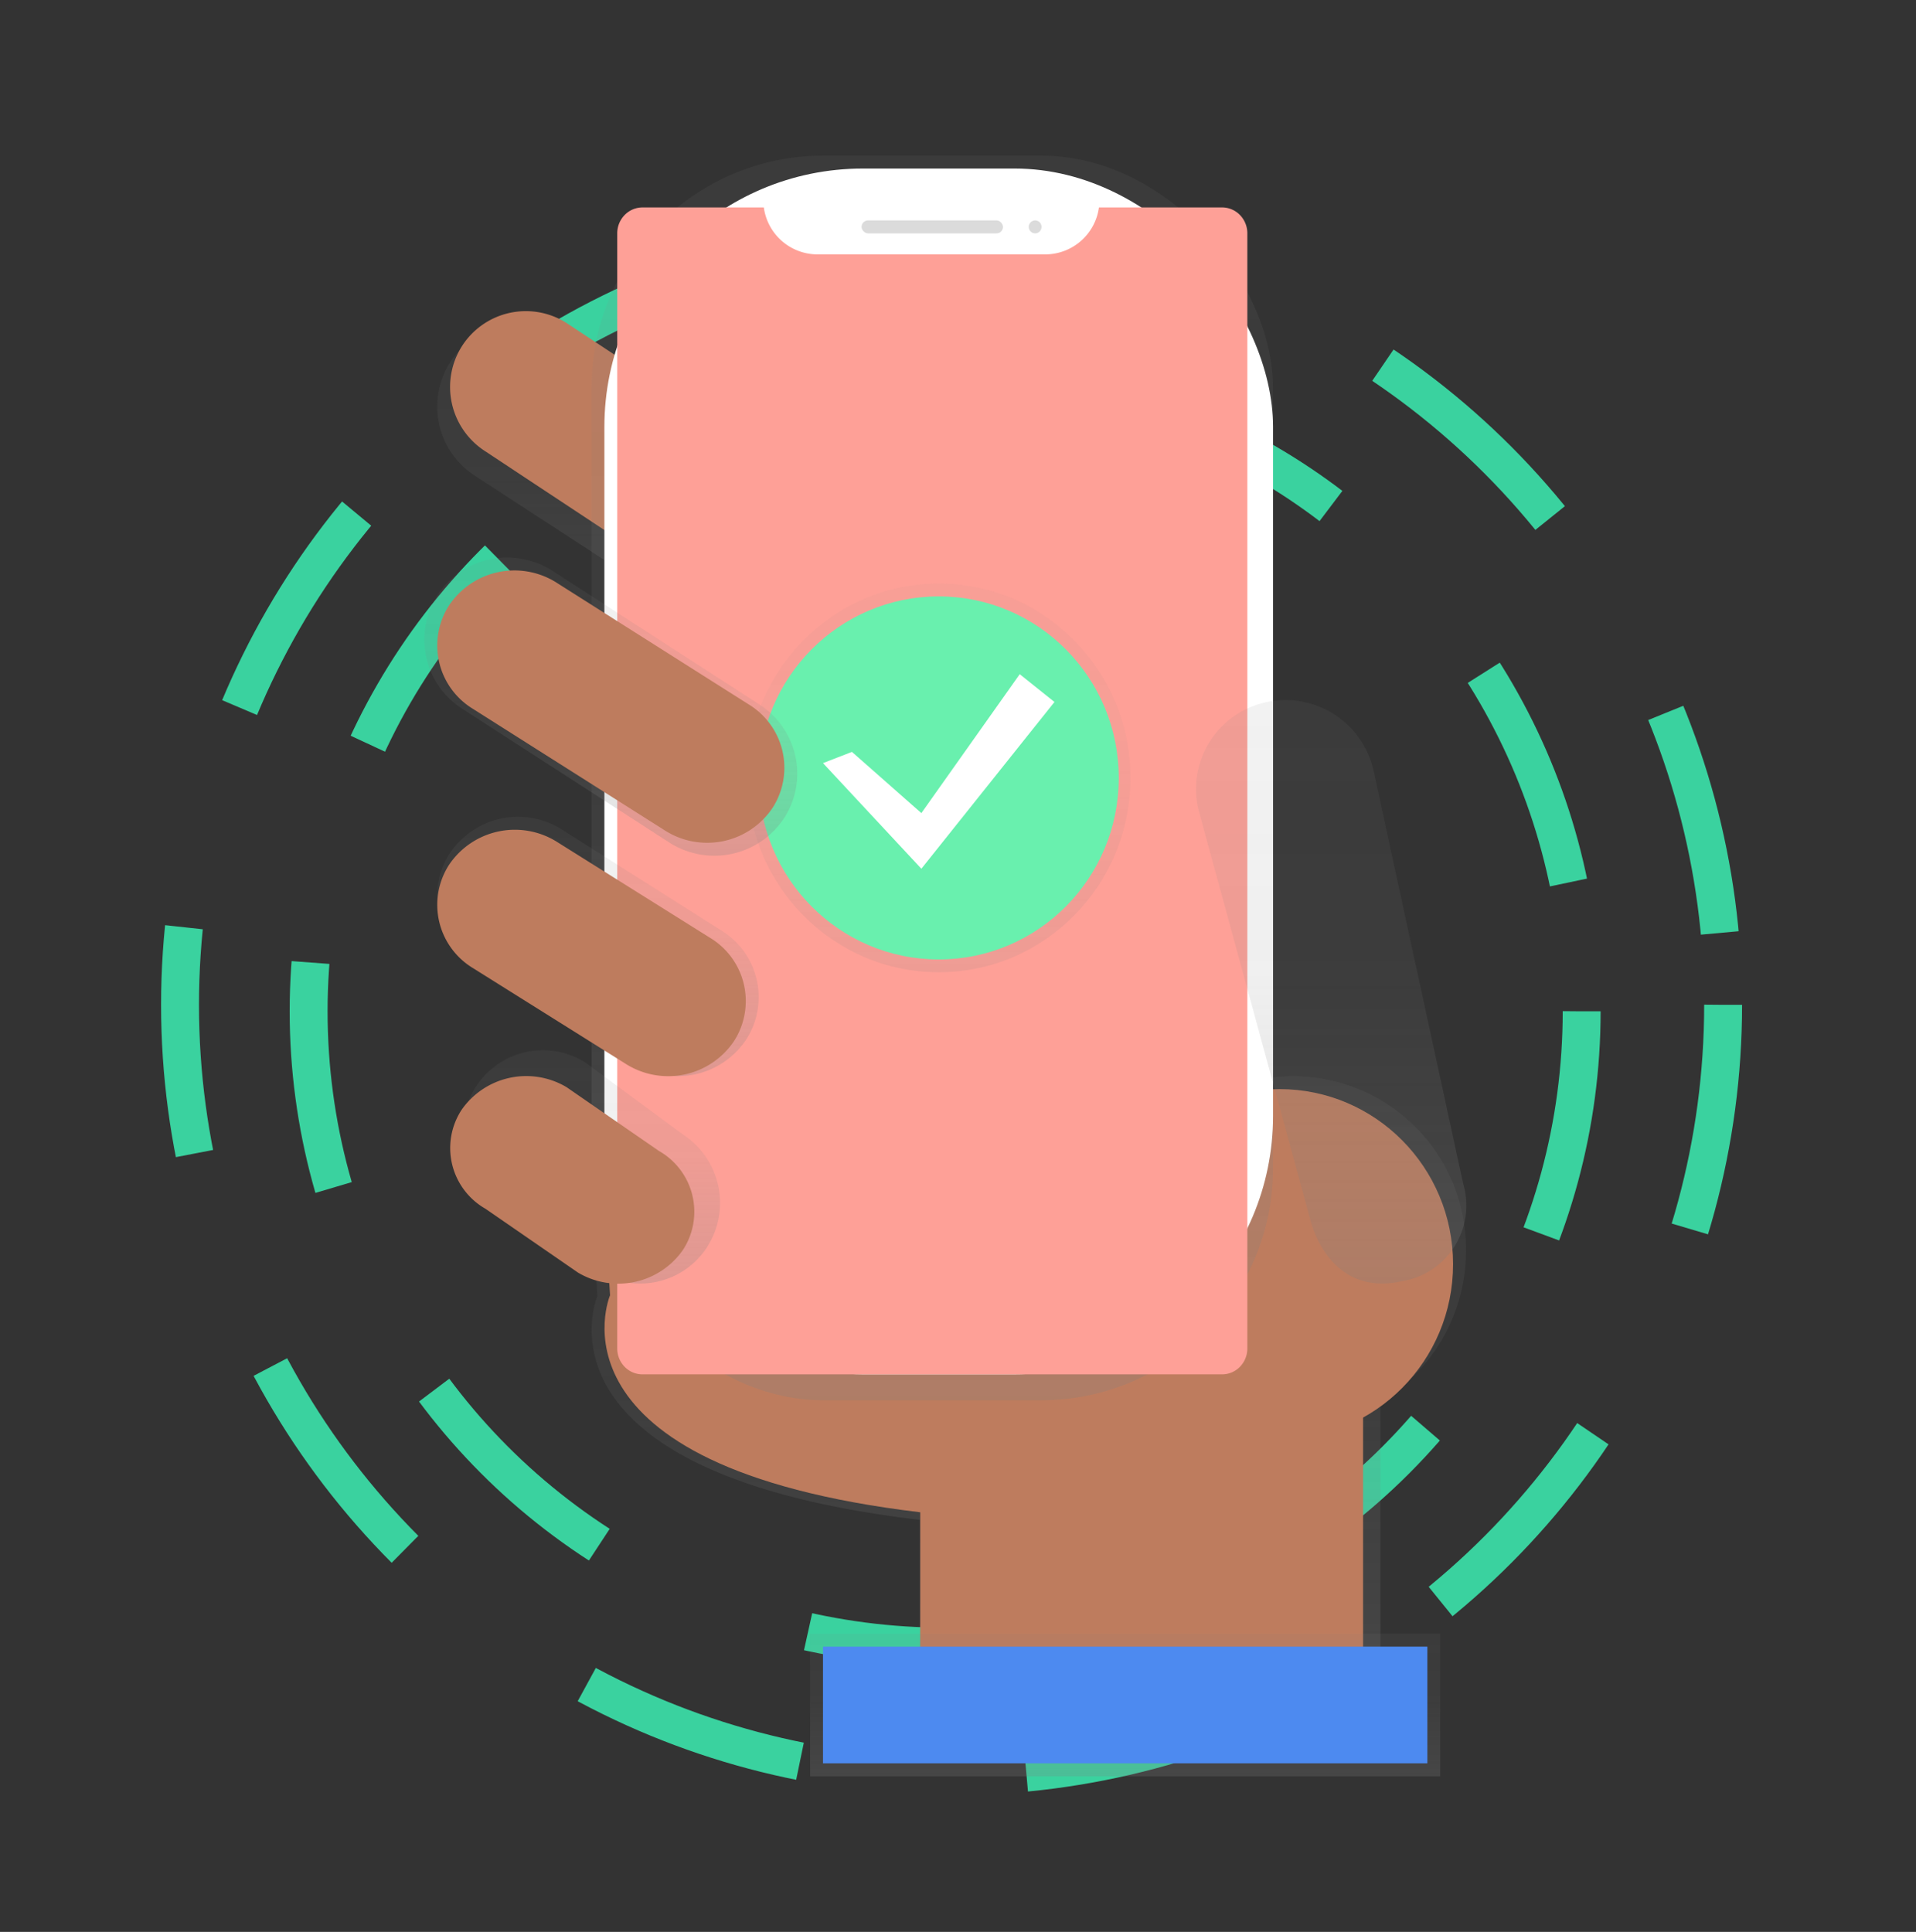 <svg xmlns="http://www.w3.org/2000/svg" xmlns:xlink="http://www.w3.org/1999/xlink" width="101.104" height="101.947" viewBox="0 0 101.104 101.947"><rect x="0" y="0" width="101.104" height="101.947" fill="#333333" stroke="none"/><defs><style>.a,.d{fill:none;}.b{fill:rgba(0,0,0,0);}.c{clip-path:url(#a);}.d{stroke:#3ad29f;stroke-miterlimit:10;stroke-width:2px;stroke-dasharray:12;}.e{fill:url(#b);}.f{fill:#be7c5e;}.g{fill:url(#c);}.h{fill:url(#d);}.i{fill:#fff;}.j{fill:#fea097;}.k{fill:#dbdbdb;}.l{fill:url(#e);}.m{fill:url(#f);}.n{fill:#4d8af0;}.o{fill:url(#g);}.p{fill:url(#h);}.q{opacity:0.5;}.r{fill:url(#i);}.s{fill:#69f0ae;}.t{fill:url(#j);}</style><clipPath id="a"><circle class="a" cx="50.552" cy="50.552" r="50.552"/></clipPath><linearGradient id="b" x1="0.5" y1="1" x2="0.5" gradientUnits="objectBoundingBox"><stop offset="0" stop-color="gray" stop-opacity="0.251"/><stop offset="0.54" stop-color="gray" stop-opacity="0.122"/><stop offset="1" stop-color="gray" stop-opacity="0.102"/></linearGradient><linearGradient id="c" x1="0.5" y1="1" x2="0.5" y2="0" xlink:href="#b"/><linearGradient id="d" x1="0.5" y1="1" x2="0.5" y2="0" xlink:href="#b"/><linearGradient id="e" x1="0.5" y1="1" x2="0.5" y2="0" xlink:href="#b"/><linearGradient id="f" x1="0.5" y1="1" x2="0.5" y2="0" xlink:href="#b"/><linearGradient id="g" x1="0.5" y1="1" x2="0.5" y2="0" xlink:href="#b"/><linearGradient id="h" x1="0.5" y1="1" x2="0.5" y2="0" xlink:href="#b"/><linearGradient id="i" x1="0.5" y1="1" x2="0.5" y2="0" xlink:href="#b"/><linearGradient id="j" x1="0.5" y1="1" x2="0.5" y2="0" xlink:href="#b"/></defs><rect class="b" width="101.104" height="101.947"/><circle class="a" cx="50.552" cy="50.552" r="50.552"/><g transform="translate(9.5 8.21)"><ellipse class="d" cx="33.588" cy="33.526" rx="33.588" ry="33.526" transform="translate(6.786 11.632)"/><ellipse class="d" cx="40.713" cy="40.71" rx="40.713" ry="40.71" transform="translate(0 4.105)"/><path class="e" d="M46.142,9.225A9.119,9.119,0,0,0,28.049,7.506L0,6.737l.308,4.869s-4,9.326,17.021,11.81v9.425h24.3V17.171A9.235,9.235,0,0,0,46.142,9.225Z" transform="translate(21.714 48.579)"/><path class="f" d="M.3,4.721s-3.845,9.041,16.367,11.452v9.142H40.035V1.106L0,0Z" transform="translate(22.392 55.421)"/><path class="g" d="M21.04,15.072h0a4.46,4.46,0,0,1-6.088,1.367L2.058,8.045A4.342,4.342,0,0,1,.675,2.031h0A4.46,4.46,0,0,1,6.758.664L19.652,9.058A4.343,4.343,0,0,1,21.04,15.072Z" transform="translate(13.571 8.895)"/><path class="f" d="M19.065,13.867h0a4,4,0,0,1-5.516,1.257L1.865,7.4A4.028,4.028,0,0,1,.611,1.87h0A4,4,0,0,1,6.127.613L17.81,8.332A4.028,4.028,0,0,1,19.065,13.867Z" transform="translate(14.25 8.21)"/><ellipse class="f" cx="9.16" cy="9.237" rx="9.16" ry="9.237" transform="translate(48.856 49.263)"/><rect class="h" width="35.963" height="65.684" rx="12.25" transform="translate(21.714)"/><rect class="i" width="35.285" height="63.631" rx="13.64" transform="translate(22.392 0.684)"/><path class="j" d="M25.418,0a2.862,2.862,0,0,1-2.8,2.477H10.531A2.862,2.862,0,0,1,7.735,0H1.33A1.312,1.312,0,0,0,.39.4,1.382,1.382,0,0,0,0,1.364v58.85a1.382,1.382,0,0,0,.389.965,1.312,1.312,0,0,0,.94.4h30.59a1.312,1.312,0,0,0,.94-.4,1.382,1.382,0,0,0,.39-.965V1.365A1.382,1.382,0,0,0,32.86.4a1.312,1.312,0,0,0-.94-.4Z" transform="translate(23.071 2.737)"/><rect class="k" width="7.464" height="0.684" rx="0.342" transform="translate(35.963 3.421)"/><ellipse class="k" cx="0.339" cy="0.342" rx="0.339" ry="0.342" transform="translate(44.784 3.421)"/><path class="l" d="M10.823,30.672h0c-2.539.58-4.282-1.055-4.869-3.56L.12,5.727A4.689,4.689,0,0,1,3.669.118h0a4.754,4.754,0,0,1,5.682,3.5l4.761,21.937A4.045,4.045,0,0,1,10.823,30.672Z" transform="translate(53.606 28.737)"/><rect class="m" width="33.249" height="7.526" transform="translate(33.249 78)"/><rect class="n" width="31.892" height="6.158" transform="translate(33.928 78.684)"/><path class="o" d="M16.313,11.739h0a4.329,4.329,0,0,1-5.877,1.307L1.987,7.7A4.13,4.13,0,0,1,.651,1.945h0A4.329,4.329,0,0,1,6.528.637l8.449,5.35a4.13,4.13,0,0,1,1.336,5.752Z" transform="translate(13.571 34.895)"/><path class="p" d="M12.927,10.325h0a4.205,4.205,0,0,1-5.821,1.338L1.968,7.876A4.308,4.308,0,0,1,.645,1.99h0A4.205,4.205,0,0,1,6.466.652L11.6,4.441a4.308,4.308,0,0,1,1.323,5.885Z" transform="translate(14.928 47.21)"/><g class="q" transform="translate(29.922 22.585)"><ellipse class="r" cx="10.115" cy="10.256" rx="10.115" ry="10.256" transform="translate(0 0)"/></g><ellipse class="s" cx="9.5" cy="9.579" rx="9.5" ry="9.579" transform="translate(30.535 23.263)"/><path class="i" d="M1.527,4.1,5.191,7.33,10.381,0l1.833,1.466-7.023,8.8L0,4.692,1.527,4.1Z" transform="translate(33.928 27.368)"/><path class="f" d="M12.283,9.178h0a4.159,4.159,0,0,1-5.531,1.19L1.87,7A3.688,3.688,0,0,1,.613,1.769h0A4.159,4.159,0,0,1,6.144.58l4.881,3.37a3.688,3.688,0,0,1,1.258,5.228Z" transform="translate(14.25 48.579)"/><path class="f" d="M15.66,11.153h0a4.183,4.183,0,0,1-5.642,1.242L1.907,7.311A3.9,3.9,0,0,1,.625,1.847h0A4.183,4.183,0,0,1,6.267.605l8.111,5.083A3.9,3.9,0,0,1,15.66,11.153Z" transform="translate(13.571 35.579)"/><path class="t" d="M19.01,13.714h0a4.408,4.408,0,0,1-6.032,1.36L2.039,8.007A4.332,4.332,0,0,1,.668,2.023h0A4.408,4.408,0,0,1,6.7.663L17.639,7.729A4.332,4.332,0,0,1,19.01,13.714Z" transform="translate(12.892 21.21)"/><path class="f" d="M17.7,12.521h0a4.151,4.151,0,0,1-5.616,1.242L1.9,7.311A3.911,3.911,0,0,1,.622,1.847h0A4.151,4.151,0,0,1,6.238.605L16.422,7.058A3.911,3.911,0,0,1,17.7,12.521Z" transform="translate(13.571 21.895)"/></g></svg>